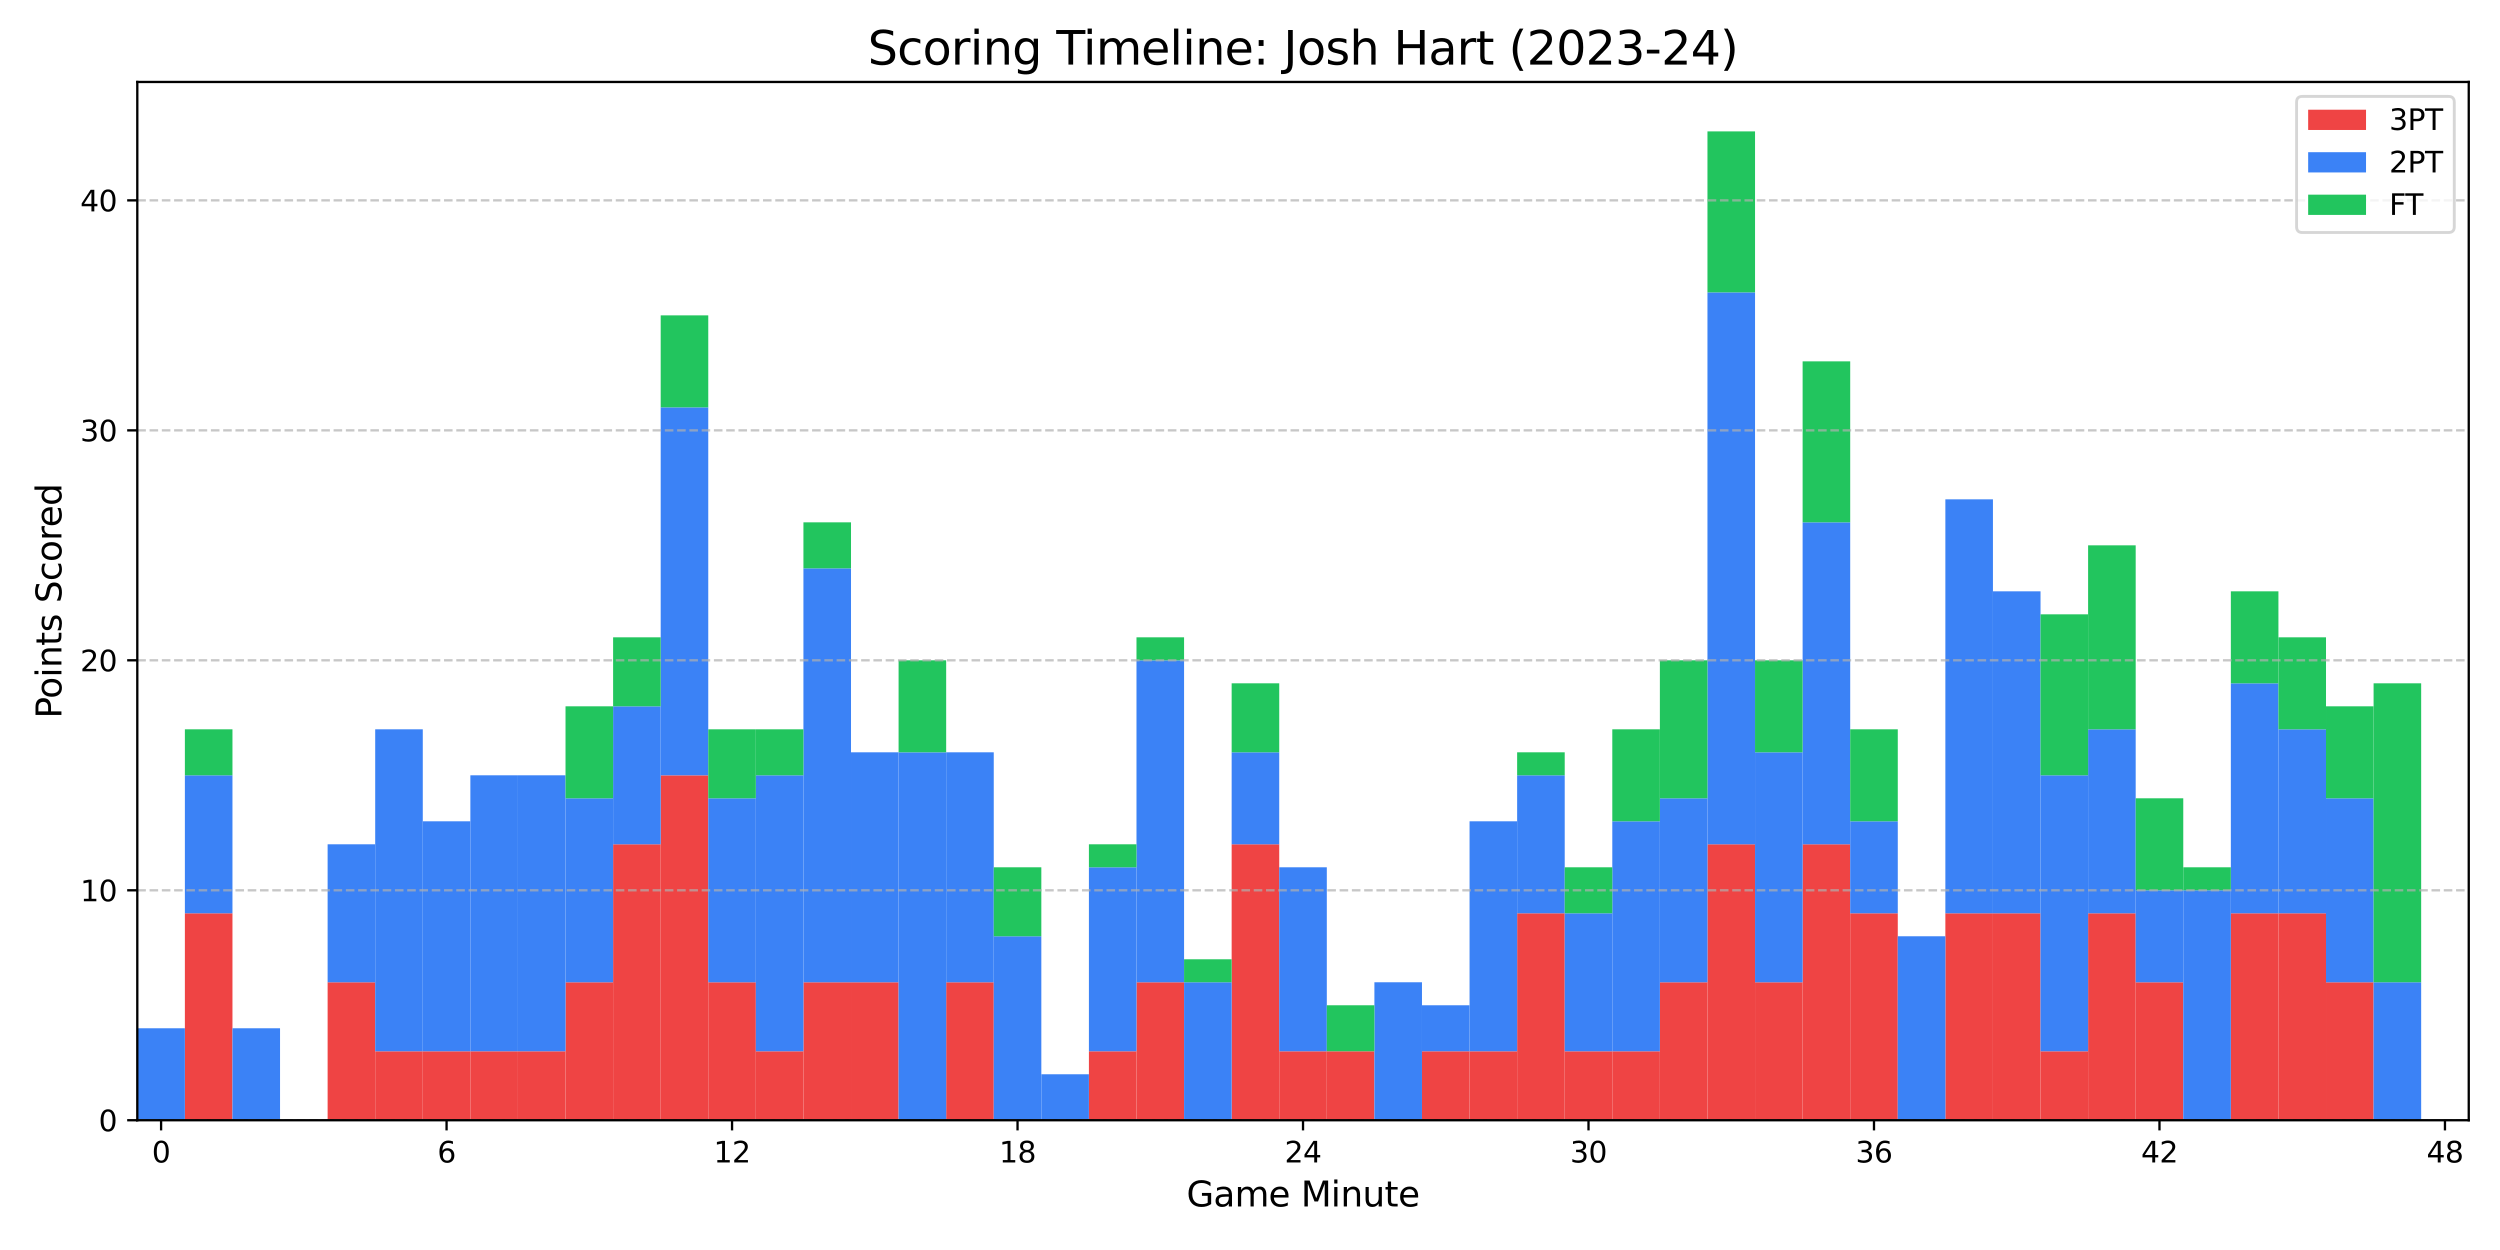 <?xml version="1.0" encoding="utf-8" standalone="no"?>
<!DOCTYPE svg PUBLIC "-//W3C//DTD SVG 1.1//EN"
  "http://www.w3.org/Graphics/SVG/1.1/DTD/svg11.dtd">
<svg xmlns:xlink="http://www.w3.org/1999/xlink" width="864pt" height="432pt" viewBox="0 0 864 432" xmlns="http://www.w3.org/2000/svg" version="1.1">
 <defs>
  <style type="text/css">*{stroke-linejoin: round; stroke-linecap: butt}</style>
 </defs>
 <g id="figure_1">
  <g id="patch_1">
   <path d="M 0 432 
L 864 432 
L 864 0 
L 0 0 
z
" style="fill: #ffffff"/>
  </g>
  <g id="axes_1">
   <g id="patch_2">
    <path d="M 47.45 387.16 
L 853.2 387.16 
L 853.2 28.32 
L 47.45 28.32 
z
" style="fill: #ffffff"/>
   </g>
   <g id="patch_3">
    <path d="M 47.45 387.16 
L 63.894 387.16 
L 63.894 387.16 
L 47.45 387.16 
z
" clip-path="url(#pe6f3d6562c)" style="fill: #ef4444"/>
   </g>
   <g id="patch_4">
    <path d="M 63.894 387.16 
L 80.338 387.16 
L 80.338 315.63 
L 63.894 315.63 
z
" clip-path="url(#pe6f3d6562c)" style="fill: #ef4444"/>
   </g>
   <g id="patch_5">
    <path d="M 80.338 387.16 
L 96.782 387.16 
L 96.782 387.16 
L 80.338 387.16 
z
" clip-path="url(#pe6f3d6562c)" style="fill: #ef4444"/>
   </g>
   <g id="patch_6">
    <path d="M 96.782 387.16 
L 113.226 387.16 
L 113.226 387.16 
L 96.782 387.16 
z
" clip-path="url(#pe6f3d6562c)" style="fill: #ef4444"/>
   </g>
   <g id="patch_7">
    <path d="M 113.226 387.16 
L 129.669 387.16 
L 129.669 339.474 
L 113.226 339.474 
z
" clip-path="url(#pe6f3d6562c)" style="fill: #ef4444"/>
   </g>
   <g id="patch_8">
    <path d="M 129.669 387.16 
L 146.113 387.16 
L 146.113 363.317 
L 129.669 363.317 
z
" clip-path="url(#pe6f3d6562c)" style="fill: #ef4444"/>
   </g>
   <g id="patch_9">
    <path d="M 146.113 387.16 
L 162.557 387.16 
L 162.557 363.317 
L 146.113 363.317 
z
" clip-path="url(#pe6f3d6562c)" style="fill: #ef4444"/>
   </g>
   <g id="patch_10">
    <path d="M 162.557 387.16 
L 179.001 387.16 
L 179.001 363.317 
L 162.557 363.317 
z
" clip-path="url(#pe6f3d6562c)" style="fill: #ef4444"/>
   </g>
   <g id="patch_11">
    <path d="M 179.001 387.16 
L 195.445 387.16 
L 195.445 363.317 
L 179.001 363.317 
z
" clip-path="url(#pe6f3d6562c)" style="fill: #ef4444"/>
   </g>
   <g id="patch_12">
    <path d="M 195.445 387.16 
L 211.889 387.16 
L 211.889 339.474 
L 195.445 339.474 
z
" clip-path="url(#pe6f3d6562c)" style="fill: #ef4444"/>
   </g>
   <g id="patch_13">
    <path d="M 211.889 387.16 
L 228.333 387.16 
L 228.333 291.787 
L 211.889 291.787 
z
" clip-path="url(#pe6f3d6562c)" style="fill: #ef4444"/>
   </g>
   <g id="patch_14">
    <path d="M 228.333 387.16 
L 244.777 387.16 
L 244.777 267.944 
L 228.333 267.944 
z
" clip-path="url(#pe6f3d6562c)" style="fill: #ef4444"/>
   </g>
   <g id="patch_15">
    <path d="M 244.777 387.16 
L 261.22 387.16 
L 261.22 339.474 
L 244.777 339.474 
z
" clip-path="url(#pe6f3d6562c)" style="fill: #ef4444"/>
   </g>
   <g id="patch_16">
    <path d="M 261.22 387.16 
L 277.664 387.16 
L 277.664 363.317 
L 261.22 363.317 
z
" clip-path="url(#pe6f3d6562c)" style="fill: #ef4444"/>
   </g>
   <g id="patch_17">
    <path d="M 277.664 387.16 
L 294.108 387.16 
L 294.108 339.474 
L 277.664 339.474 
z
" clip-path="url(#pe6f3d6562c)" style="fill: #ef4444"/>
   </g>
   <g id="patch_18">
    <path d="M 294.108 387.16 
L 310.552 387.16 
L 310.552 339.474 
L 294.108 339.474 
z
" clip-path="url(#pe6f3d6562c)" style="fill: #ef4444"/>
   </g>
   <g id="patch_19">
    <path d="M 310.552 387.16 
L 326.996 387.16 
L 326.996 387.16 
L 310.552 387.16 
z
" clip-path="url(#pe6f3d6562c)" style="fill: #ef4444"/>
   </g>
   <g id="patch_20">
    <path d="M 326.996 387.16 
L 343.44 387.16 
L 343.44 339.474 
L 326.996 339.474 
z
" clip-path="url(#pe6f3d6562c)" style="fill: #ef4444"/>
   </g>
   <g id="patch_21">
    <path d="M 343.44 387.16 
L 359.884 387.16 
L 359.884 387.16 
L 343.44 387.16 
z
" clip-path="url(#pe6f3d6562c)" style="fill: #ef4444"/>
   </g>
   <g id="patch_22">
    <path d="M 359.884 387.16 
L 376.328 387.16 
L 376.328 387.16 
L 359.884 387.16 
z
" clip-path="url(#pe6f3d6562c)" style="fill: #ef4444"/>
   </g>
   <g id="patch_23">
    <path d="M 376.328 387.16 
L 392.771 387.16 
L 392.771 363.317 
L 376.328 363.317 
z
" clip-path="url(#pe6f3d6562c)" style="fill: #ef4444"/>
   </g>
   <g id="patch_24">
    <path d="M 392.771 387.16 
L 409.215 387.16 
L 409.215 339.474 
L 392.771 339.474 
z
" clip-path="url(#pe6f3d6562c)" style="fill: #ef4444"/>
   </g>
   <g id="patch_25">
    <path d="M 409.215 387.16 
L 425.659 387.16 
L 425.659 387.16 
L 409.215 387.16 
z
" clip-path="url(#pe6f3d6562c)" style="fill: #ef4444"/>
   </g>
   <g id="patch_26">
    <path d="M 425.659 387.16 
L 442.103 387.16 
L 442.103 291.787 
L 425.659 291.787 
z
" clip-path="url(#pe6f3d6562c)" style="fill: #ef4444"/>
   </g>
   <g id="patch_27">
    <path d="M 442.103 387.16 
L 458.547 387.16 
L 458.547 363.317 
L 442.103 363.317 
z
" clip-path="url(#pe6f3d6562c)" style="fill: #ef4444"/>
   </g>
   <g id="patch_28">
    <path d="M 458.547 387.16 
L 474.991 387.16 
L 474.991 363.317 
L 458.547 363.317 
z
" clip-path="url(#pe6f3d6562c)" style="fill: #ef4444"/>
   </g>
   <g id="patch_29">
    <path d="M 474.991 387.16 
L 491.435 387.16 
L 491.435 387.16 
L 474.991 387.16 
z
" clip-path="url(#pe6f3d6562c)" style="fill: #ef4444"/>
   </g>
   <g id="patch_30">
    <path d="M 491.435 387.16 
L 507.879 387.16 
L 507.879 363.317 
L 491.435 363.317 
z
" clip-path="url(#pe6f3d6562c)" style="fill: #ef4444"/>
   </g>
   <g id="patch_31">
    <path d="M 507.879 387.16 
L 524.322 387.16 
L 524.322 363.317 
L 507.879 363.317 
z
" clip-path="url(#pe6f3d6562c)" style="fill: #ef4444"/>
   </g>
   <g id="patch_32">
    <path d="M 524.322 387.16 
L 540.766 387.16 
L 540.766 315.63 
L 524.322 315.63 
z
" clip-path="url(#pe6f3d6562c)" style="fill: #ef4444"/>
   </g>
   <g id="patch_33">
    <path d="M 540.766 387.16 
L 557.21 387.16 
L 557.21 363.317 
L 540.766 363.317 
z
" clip-path="url(#pe6f3d6562c)" style="fill: #ef4444"/>
   </g>
   <g id="patch_34">
    <path d="M 557.21 387.16 
L 573.654 387.16 
L 573.654 363.317 
L 557.21 363.317 
z
" clip-path="url(#pe6f3d6562c)" style="fill: #ef4444"/>
   </g>
   <g id="patch_35">
    <path d="M 573.654 387.16 
L 590.098 387.16 
L 590.098 339.474 
L 573.654 339.474 
z
" clip-path="url(#pe6f3d6562c)" style="fill: #ef4444"/>
   </g>
   <g id="patch_36">
    <path d="M 590.098 387.16 
L 606.542 387.16 
L 606.542 291.787 
L 590.098 291.787 
z
" clip-path="url(#pe6f3d6562c)" style="fill: #ef4444"/>
   </g>
   <g id="patch_37">
    <path d="M 606.542 387.16 
L 622.986 387.16 
L 622.986 339.474 
L 606.542 339.474 
z
" clip-path="url(#pe6f3d6562c)" style="fill: #ef4444"/>
   </g>
   <g id="patch_38">
    <path d="M 622.986 387.16 
L 639.43 387.16 
L 639.43 291.787 
L 622.986 291.787 
z
" clip-path="url(#pe6f3d6562c)" style="fill: #ef4444"/>
   </g>
   <g id="patch_39">
    <path d="M 639.43 387.16 
L 655.873 387.16 
L 655.873 315.63 
L 639.43 315.63 
z
" clip-path="url(#pe6f3d6562c)" style="fill: #ef4444"/>
   </g>
   <g id="patch_40">
    <path d="M 655.873 387.16 
L 672.317 387.16 
L 672.317 387.16 
L 655.873 387.16 
z
" clip-path="url(#pe6f3d6562c)" style="fill: #ef4444"/>
   </g>
   <g id="patch_41">
    <path d="M 672.317 387.16 
L 688.761 387.16 
L 688.761 315.63 
L 672.317 315.63 
z
" clip-path="url(#pe6f3d6562c)" style="fill: #ef4444"/>
   </g>
   <g id="patch_42">
    <path d="M 688.761 387.16 
L 705.205 387.16 
L 705.205 315.63 
L 688.761 315.63 
z
" clip-path="url(#pe6f3d6562c)" style="fill: #ef4444"/>
   </g>
   <g id="patch_43">
    <path d="M 705.205 387.16 
L 721.649 387.16 
L 721.649 363.317 
L 705.205 363.317 
z
" clip-path="url(#pe6f3d6562c)" style="fill: #ef4444"/>
   </g>
   <g id="patch_44">
    <path d="M 721.649 387.16 
L 738.093 387.16 
L 738.093 315.63 
L 721.649 315.63 
z
" clip-path="url(#pe6f3d6562c)" style="fill: #ef4444"/>
   </g>
   <g id="patch_45">
    <path d="M 738.093 387.16 
L 754.537 387.16 
L 754.537 339.474 
L 738.093 339.474 
z
" clip-path="url(#pe6f3d6562c)" style="fill: #ef4444"/>
   </g>
   <g id="patch_46">
    <path d="M 754.537 387.16 
L 770.981 387.16 
L 770.981 387.16 
L 754.537 387.16 
z
" clip-path="url(#pe6f3d6562c)" style="fill: #ef4444"/>
   </g>
   <g id="patch_47">
    <path d="M 770.981 387.16 
L 787.424 387.16 
L 787.424 315.63 
L 770.981 315.63 
z
" clip-path="url(#pe6f3d6562c)" style="fill: #ef4444"/>
   </g>
   <g id="patch_48">
    <path d="M 787.424 387.16 
L 803.868 387.16 
L 803.868 315.63 
L 787.424 315.63 
z
" clip-path="url(#pe6f3d6562c)" style="fill: #ef4444"/>
   </g>
   <g id="patch_49">
    <path d="M 803.868 387.16 
L 820.312 387.16 
L 820.312 339.474 
L 803.868 339.474 
z
" clip-path="url(#pe6f3d6562c)" style="fill: #ef4444"/>
   </g>
   <g id="patch_50">
    <path d="M 820.312 387.16 
L 836.756 387.16 
L 836.756 387.16 
L 820.312 387.16 
z
" clip-path="url(#pe6f3d6562c)" style="fill: #ef4444"/>
   </g>
   <g id="patch_51">
    <path d="M 47.45 387.16 
L 63.894 387.16 
L 63.894 355.369 
L 47.45 355.369 
z
" clip-path="url(#pe6f3d6562c)" style="fill: #3b82f6"/>
   </g>
   <g id="patch_52">
    <path d="M 63.894 315.63 
L 80.338 315.63 
L 80.338 267.944 
L 63.894 267.944 
z
" clip-path="url(#pe6f3d6562c)" style="fill: #3b82f6"/>
   </g>
   <g id="patch_53">
    <path d="M 80.338 387.16 
L 96.782 387.16 
L 96.782 355.369 
L 80.338 355.369 
z
" clip-path="url(#pe6f3d6562c)" style="fill: #3b82f6"/>
   </g>
   <g id="patch_54">
    <path d="M 96.782 387.16 
L 113.226 387.16 
L 113.226 387.16 
L 96.782 387.16 
z
" clip-path="url(#pe6f3d6562c)" style="fill: #3b82f6"/>
   </g>
   <g id="patch_55">
    <path d="M 113.226 339.474 
L 129.669 339.474 
L 129.669 291.787 
L 113.226 291.787 
z
" clip-path="url(#pe6f3d6562c)" style="fill: #3b82f6"/>
   </g>
   <g id="patch_56">
    <path d="M 129.669 363.317 
L 146.113 363.317 
L 146.113 252.049 
L 129.669 252.049 
z
" clip-path="url(#pe6f3d6562c)" style="fill: #3b82f6"/>
   </g>
   <g id="patch_57">
    <path d="M 146.113 363.317 
L 162.557 363.317 
L 162.557 283.84 
L 146.113 283.84 
z
" clip-path="url(#pe6f3d6562c)" style="fill: #3b82f6"/>
   </g>
   <g id="patch_58">
    <path d="M 162.557 363.317 
L 179.001 363.317 
L 179.001 267.944 
L 162.557 267.944 
z
" clip-path="url(#pe6f3d6562c)" style="fill: #3b82f6"/>
   </g>
   <g id="patch_59">
    <path d="M 179.001 363.317 
L 195.445 363.317 
L 195.445 267.944 
L 179.001 267.944 
z
" clip-path="url(#pe6f3d6562c)" style="fill: #3b82f6"/>
   </g>
   <g id="patch_60">
    <path d="M 195.445 339.474 
L 211.889 339.474 
L 211.889 275.892 
L 195.445 275.892 
z
" clip-path="url(#pe6f3d6562c)" style="fill: #3b82f6"/>
   </g>
   <g id="patch_61">
    <path d="M 211.889 291.787 
L 228.333 291.787 
L 228.333 244.101 
L 211.889 244.101 
z
" clip-path="url(#pe6f3d6562c)" style="fill: #3b82f6"/>
   </g>
   <g id="patch_62">
    <path d="M 228.333 267.944 
L 244.777 267.944 
L 244.777 140.78 
L 228.333 140.78 
z
" clip-path="url(#pe6f3d6562c)" style="fill: #3b82f6"/>
   </g>
   <g id="patch_63">
    <path d="M 244.777 339.474 
L 261.22 339.474 
L 261.22 275.892 
L 244.777 275.892 
z
" clip-path="url(#pe6f3d6562c)" style="fill: #3b82f6"/>
   </g>
   <g id="patch_64">
    <path d="M 261.22 363.317 
L 277.664 363.317 
L 277.664 267.944 
L 261.22 267.944 
z
" clip-path="url(#pe6f3d6562c)" style="fill: #3b82f6"/>
   </g>
   <g id="patch_65">
    <path d="M 277.664 339.474 
L 294.108 339.474 
L 294.108 196.414 
L 277.664 196.414 
z
" clip-path="url(#pe6f3d6562c)" style="fill: #3b82f6"/>
   </g>
   <g id="patch_66">
    <path d="M 294.108 339.474 
L 310.552 339.474 
L 310.552 259.996 
L 294.108 259.996 
z
" clip-path="url(#pe6f3d6562c)" style="fill: #3b82f6"/>
   </g>
   <g id="patch_67">
    <path d="M 310.552 387.16 
L 326.996 387.16 
L 326.996 259.996 
L 310.552 259.996 
z
" clip-path="url(#pe6f3d6562c)" style="fill: #3b82f6"/>
   </g>
   <g id="patch_68">
    <path d="M 326.996 339.474 
L 343.44 339.474 
L 343.44 259.996 
L 326.996 259.996 
z
" clip-path="url(#pe6f3d6562c)" style="fill: #3b82f6"/>
   </g>
   <g id="patch_69">
    <path d="M 343.44 387.16 
L 359.884 387.16 
L 359.884 323.578 
L 343.44 323.578 
z
" clip-path="url(#pe6f3d6562c)" style="fill: #3b82f6"/>
   </g>
   <g id="patch_70">
    <path d="M 359.884 387.16 
L 376.328 387.16 
L 376.328 371.265 
L 359.884 371.265 
z
" clip-path="url(#pe6f3d6562c)" style="fill: #3b82f6"/>
   </g>
   <g id="patch_71">
    <path d="M 376.328 363.317 
L 392.771 363.317 
L 392.771 299.735 
L 376.328 299.735 
z
" clip-path="url(#pe6f3d6562c)" style="fill: #3b82f6"/>
   </g>
   <g id="patch_72">
    <path d="M 392.771 339.474 
L 409.215 339.474 
L 409.215 228.205 
L 392.771 228.205 
z
" clip-path="url(#pe6f3d6562c)" style="fill: #3b82f6"/>
   </g>
   <g id="patch_73">
    <path d="M 409.215 387.16 
L 425.659 387.16 
L 425.659 339.474 
L 409.215 339.474 
z
" clip-path="url(#pe6f3d6562c)" style="fill: #3b82f6"/>
   </g>
   <g id="patch_74">
    <path d="M 425.659 291.787 
L 442.103 291.787 
L 442.103 259.996 
L 425.659 259.996 
z
" clip-path="url(#pe6f3d6562c)" style="fill: #3b82f6"/>
   </g>
   <g id="patch_75">
    <path d="M 442.103 363.317 
L 458.547 363.317 
L 458.547 299.735 
L 442.103 299.735 
z
" clip-path="url(#pe6f3d6562c)" style="fill: #3b82f6"/>
   </g>
   <g id="patch_76">
    <path d="M 458.547 363.317 
L 474.991 363.317 
L 474.991 363.317 
L 458.547 363.317 
z
" clip-path="url(#pe6f3d6562c)" style="fill: #3b82f6"/>
   </g>
   <g id="patch_77">
    <path d="M 474.991 387.16 
L 491.435 387.16 
L 491.435 339.474 
L 474.991 339.474 
z
" clip-path="url(#pe6f3d6562c)" style="fill: #3b82f6"/>
   </g>
   <g id="patch_78">
    <path d="M 491.435 363.317 
L 507.879 363.317 
L 507.879 347.421 
L 491.435 347.421 
z
" clip-path="url(#pe6f3d6562c)" style="fill: #3b82f6"/>
   </g>
   <g id="patch_79">
    <path d="M 507.879 363.317 
L 524.322 363.317 
L 524.322 283.84 
L 507.879 283.84 
z
" clip-path="url(#pe6f3d6562c)" style="fill: #3b82f6"/>
   </g>
   <g id="patch_80">
    <path d="M 524.322 315.63 
L 540.766 315.63 
L 540.766 267.944 
L 524.322 267.944 
z
" clip-path="url(#pe6f3d6562c)" style="fill: #3b82f6"/>
   </g>
   <g id="patch_81">
    <path d="M 540.766 363.317 
L 557.21 363.317 
L 557.21 315.63 
L 540.766 315.63 
z
" clip-path="url(#pe6f3d6562c)" style="fill: #3b82f6"/>
   </g>
   <g id="patch_82">
    <path d="M 557.21 363.317 
L 573.654 363.317 
L 573.654 283.84 
L 557.21 283.84 
z
" clip-path="url(#pe6f3d6562c)" style="fill: #3b82f6"/>
   </g>
   <g id="patch_83">
    <path d="M 573.654 339.474 
L 590.098 339.474 
L 590.098 275.892 
L 573.654 275.892 
z
" clip-path="url(#pe6f3d6562c)" style="fill: #3b82f6"/>
   </g>
   <g id="patch_84">
    <path d="M 590.098 291.787 
L 606.542 291.787 
L 606.542 101.042 
L 590.098 101.042 
z
" clip-path="url(#pe6f3d6562c)" style="fill: #3b82f6"/>
   </g>
   <g id="patch_85">
    <path d="M 606.542 339.474 
L 622.986 339.474 
L 622.986 259.996 
L 606.542 259.996 
z
" clip-path="url(#pe6f3d6562c)" style="fill: #3b82f6"/>
   </g>
   <g id="patch_86">
    <path d="M 622.986 291.787 
L 639.43 291.787 
L 639.43 180.519 
L 622.986 180.519 
z
" clip-path="url(#pe6f3d6562c)" style="fill: #3b82f6"/>
   </g>
   <g id="patch_87">
    <path d="M 639.43 315.63 
L 655.873 315.63 
L 655.873 283.84 
L 639.43 283.84 
z
" clip-path="url(#pe6f3d6562c)" style="fill: #3b82f6"/>
   </g>
   <g id="patch_88">
    <path d="M 655.873 387.16 
L 672.317 387.16 
L 672.317 323.578 
L 655.873 323.578 
z
" clip-path="url(#pe6f3d6562c)" style="fill: #3b82f6"/>
   </g>
   <g id="patch_89">
    <path d="M 672.317 315.63 
L 688.761 315.63 
L 688.761 172.571 
L 672.317 172.571 
z
" clip-path="url(#pe6f3d6562c)" style="fill: #3b82f6"/>
   </g>
   <g id="patch_90">
    <path d="M 688.761 315.63 
L 705.205 315.63 
L 705.205 204.362 
L 688.761 204.362 
z
" clip-path="url(#pe6f3d6562c)" style="fill: #3b82f6"/>
   </g>
   <g id="patch_91">
    <path d="M 705.205 363.317 
L 721.649 363.317 
L 721.649 267.944 
L 705.205 267.944 
z
" clip-path="url(#pe6f3d6562c)" style="fill: #3b82f6"/>
   </g>
   <g id="patch_92">
    <path d="M 721.649 315.63 
L 738.093 315.63 
L 738.093 252.049 
L 721.649 252.049 
z
" clip-path="url(#pe6f3d6562c)" style="fill: #3b82f6"/>
   </g>
   <g id="patch_93">
    <path d="M 738.093 339.474 
L 754.537 339.474 
L 754.537 307.683 
L 738.093 307.683 
z
" clip-path="url(#pe6f3d6562c)" style="fill: #3b82f6"/>
   </g>
   <g id="patch_94">
    <path d="M 754.537 387.16 
L 770.981 387.16 
L 770.981 307.683 
L 754.537 307.683 
z
" clip-path="url(#pe6f3d6562c)" style="fill: #3b82f6"/>
   </g>
   <g id="patch_95">
    <path d="M 770.981 315.63 
L 787.424 315.63 
L 787.424 236.153 
L 770.981 236.153 
z
" clip-path="url(#pe6f3d6562c)" style="fill: #3b82f6"/>
   </g>
   <g id="patch_96">
    <path d="M 787.424 315.63 
L 803.868 315.63 
L 803.868 252.049 
L 787.424 252.049 
z
" clip-path="url(#pe6f3d6562c)" style="fill: #3b82f6"/>
   </g>
   <g id="patch_97">
    <path d="M 803.868 339.474 
L 820.312 339.474 
L 820.312 275.892 
L 803.868 275.892 
z
" clip-path="url(#pe6f3d6562c)" style="fill: #3b82f6"/>
   </g>
   <g id="patch_98">
    <path d="M 820.312 387.16 
L 836.756 387.16 
L 836.756 339.474 
L 820.312 339.474 
z
" clip-path="url(#pe6f3d6562c)" style="fill: #3b82f6"/>
   </g>
   <g id="patch_99">
    <path d="M 47.45 355.369 
L 63.894 355.369 
L 63.894 355.369 
L 47.45 355.369 
z
" clip-path="url(#pe6f3d6562c)" style="fill: #22c55e"/>
   </g>
   <g id="patch_100">
    <path d="M 63.894 267.944 
L 80.338 267.944 
L 80.338 252.049 
L 63.894 252.049 
z
" clip-path="url(#pe6f3d6562c)" style="fill: #22c55e"/>
   </g>
   <g id="patch_101">
    <path d="M 80.338 355.369 
L 96.782 355.369 
L 96.782 355.369 
L 80.338 355.369 
z
" clip-path="url(#pe6f3d6562c)" style="fill: #22c55e"/>
   </g>
   <g id="patch_102">
    <path d="M 96.782 387.16 
L 113.226 387.16 
L 113.226 387.16 
L 96.782 387.16 
z
" clip-path="url(#pe6f3d6562c)" style="fill: #22c55e"/>
   </g>
   <g id="patch_103">
    <path d="M 113.226 291.787 
L 129.669 291.787 
L 129.669 291.787 
L 113.226 291.787 
z
" clip-path="url(#pe6f3d6562c)" style="fill: #22c55e"/>
   </g>
   <g id="patch_104">
    <path d="M 129.669 252.049 
L 146.113 252.049 
L 146.113 252.049 
L 129.669 252.049 
z
" clip-path="url(#pe6f3d6562c)" style="fill: #22c55e"/>
   </g>
   <g id="patch_105">
    <path d="M 146.113 283.84 
L 162.557 283.84 
L 162.557 283.84 
L 146.113 283.84 
z
" clip-path="url(#pe6f3d6562c)" style="fill: #22c55e"/>
   </g>
   <g id="patch_106">
    <path d="M 162.557 267.944 
L 179.001 267.944 
L 179.001 267.944 
L 162.557 267.944 
z
" clip-path="url(#pe6f3d6562c)" style="fill: #22c55e"/>
   </g>
   <g id="patch_107">
    <path d="M 179.001 267.944 
L 195.445 267.944 
L 195.445 267.944 
L 179.001 267.944 
z
" clip-path="url(#pe6f3d6562c)" style="fill: #22c55e"/>
   </g>
   <g id="patch_108">
    <path d="M 195.445 275.892 
L 211.889 275.892 
L 211.889 244.101 
L 195.445 244.101 
z
" clip-path="url(#pe6f3d6562c)" style="fill: #22c55e"/>
   </g>
   <g id="patch_109">
    <path d="M 211.889 244.101 
L 228.333 244.101 
L 228.333 220.258 
L 211.889 220.258 
z
" clip-path="url(#pe6f3d6562c)" style="fill: #22c55e"/>
   </g>
   <g id="patch_110">
    <path d="M 228.333 140.78 
L 244.777 140.78 
L 244.777 108.989 
L 228.333 108.989 
z
" clip-path="url(#pe6f3d6562c)" style="fill: #22c55e"/>
   </g>
   <g id="patch_111">
    <path d="M 244.777 275.892 
L 261.22 275.892 
L 261.22 252.049 
L 244.777 252.049 
z
" clip-path="url(#pe6f3d6562c)" style="fill: #22c55e"/>
   </g>
   <g id="patch_112">
    <path d="M 261.22 267.944 
L 277.664 267.944 
L 277.664 252.049 
L 261.22 252.049 
z
" clip-path="url(#pe6f3d6562c)" style="fill: #22c55e"/>
   </g>
   <g id="patch_113">
    <path d="M 277.664 196.414 
L 294.108 196.414 
L 294.108 180.519 
L 277.664 180.519 
z
" clip-path="url(#pe6f3d6562c)" style="fill: #22c55e"/>
   </g>
   <g id="patch_114">
    <path d="M 294.108 259.996 
L 310.552 259.996 
L 310.552 259.996 
L 294.108 259.996 
z
" clip-path="url(#pe6f3d6562c)" style="fill: #22c55e"/>
   </g>
   <g id="patch_115">
    <path d="M 310.552 259.996 
L 326.996 259.996 
L 326.996 228.205 
L 310.552 228.205 
z
" clip-path="url(#pe6f3d6562c)" style="fill: #22c55e"/>
   </g>
   <g id="patch_116">
    <path d="M 326.996 259.996 
L 343.44 259.996 
L 343.44 259.996 
L 326.996 259.996 
z
" clip-path="url(#pe6f3d6562c)" style="fill: #22c55e"/>
   </g>
   <g id="patch_117">
    <path d="M 343.44 323.578 
L 359.884 323.578 
L 359.884 299.735 
L 343.44 299.735 
z
" clip-path="url(#pe6f3d6562c)" style="fill: #22c55e"/>
   </g>
   <g id="patch_118">
    <path d="M 359.884 371.265 
L 376.328 371.265 
L 376.328 371.265 
L 359.884 371.265 
z
" clip-path="url(#pe6f3d6562c)" style="fill: #22c55e"/>
   </g>
   <g id="patch_119">
    <path d="M 376.328 299.735 
L 392.771 299.735 
L 392.771 291.787 
L 376.328 291.787 
z
" clip-path="url(#pe6f3d6562c)" style="fill: #22c55e"/>
   </g>
   <g id="patch_120">
    <path d="M 392.771 228.205 
L 409.215 228.205 
L 409.215 220.258 
L 392.771 220.258 
z
" clip-path="url(#pe6f3d6562c)" style="fill: #22c55e"/>
   </g>
   <g id="patch_121">
    <path d="M 409.215 339.474 
L 425.659 339.474 
L 425.659 331.526 
L 409.215 331.526 
z
" clip-path="url(#pe6f3d6562c)" style="fill: #22c55e"/>
   </g>
   <g id="patch_122">
    <path d="M 425.659 259.996 
L 442.103 259.996 
L 442.103 236.153 
L 425.659 236.153 
z
" clip-path="url(#pe6f3d6562c)" style="fill: #22c55e"/>
   </g>
   <g id="patch_123">
    <path d="M 442.103 299.735 
L 458.547 299.735 
L 458.547 299.735 
L 442.103 299.735 
z
" clip-path="url(#pe6f3d6562c)" style="fill: #22c55e"/>
   </g>
   <g id="patch_124">
    <path d="M 458.547 363.317 
L 474.991 363.317 
L 474.991 347.421 
L 458.547 347.421 
z
" clip-path="url(#pe6f3d6562c)" style="fill: #22c55e"/>
   </g>
   <g id="patch_125">
    <path d="M 474.991 339.474 
L 491.435 339.474 
L 491.435 339.474 
L 474.991 339.474 
z
" clip-path="url(#pe6f3d6562c)" style="fill: #22c55e"/>
   </g>
   <g id="patch_126">
    <path d="M 491.435 347.421 
L 507.879 347.421 
L 507.879 347.421 
L 491.435 347.421 
z
" clip-path="url(#pe6f3d6562c)" style="fill: #22c55e"/>
   </g>
   <g id="patch_127">
    <path d="M 507.879 283.84 
L 524.322 283.84 
L 524.322 283.84 
L 507.879 283.84 
z
" clip-path="url(#pe6f3d6562c)" style="fill: #22c55e"/>
   </g>
   <g id="patch_128">
    <path d="M 524.322 267.944 
L 540.766 267.944 
L 540.766 259.996 
L 524.322 259.996 
z
" clip-path="url(#pe6f3d6562c)" style="fill: #22c55e"/>
   </g>
   <g id="patch_129">
    <path d="M 540.766 315.63 
L 557.21 315.63 
L 557.21 299.735 
L 540.766 299.735 
z
" clip-path="url(#pe6f3d6562c)" style="fill: #22c55e"/>
   </g>
   <g id="patch_130">
    <path d="M 557.21 283.84 
L 573.654 283.84 
L 573.654 252.049 
L 557.21 252.049 
z
" clip-path="url(#pe6f3d6562c)" style="fill: #22c55e"/>
   </g>
   <g id="patch_131">
    <path d="M 573.654 275.892 
L 590.098 275.892 
L 590.098 228.205 
L 573.654 228.205 
z
" clip-path="url(#pe6f3d6562c)" style="fill: #22c55e"/>
   </g>
   <g id="patch_132">
    <path d="M 590.098 101.042 
L 606.542 101.042 
L 606.542 45.408 
L 590.098 45.408 
z
" clip-path="url(#pe6f3d6562c)" style="fill: #22c55e"/>
   </g>
   <g id="patch_133">
    <path d="M 606.542 259.996 
L 622.986 259.996 
L 622.986 228.205 
L 606.542 228.205 
z
" clip-path="url(#pe6f3d6562c)" style="fill: #22c55e"/>
   </g>
   <g id="patch_134">
    <path d="M 622.986 180.519 
L 639.43 180.519 
L 639.43 124.885 
L 622.986 124.885 
z
" clip-path="url(#pe6f3d6562c)" style="fill: #22c55e"/>
   </g>
   <g id="patch_135">
    <path d="M 639.43 283.84 
L 655.873 283.84 
L 655.873 252.049 
L 639.43 252.049 
z
" clip-path="url(#pe6f3d6562c)" style="fill: #22c55e"/>
   </g>
   <g id="patch_136">
    <path d="M 655.873 323.578 
L 672.317 323.578 
L 672.317 323.578 
L 655.873 323.578 
z
" clip-path="url(#pe6f3d6562c)" style="fill: #22c55e"/>
   </g>
   <g id="patch_137">
    <path d="M 672.317 172.571 
L 688.761 172.571 
L 688.761 172.571 
L 672.317 172.571 
z
" clip-path="url(#pe6f3d6562c)" style="fill: #22c55e"/>
   </g>
   <g id="patch_138">
    <path d="M 688.761 204.362 
L 705.205 204.362 
L 705.205 204.362 
L 688.761 204.362 
z
" clip-path="url(#pe6f3d6562c)" style="fill: #22c55e"/>
   </g>
   <g id="patch_139">
    <path d="M 705.205 267.944 
L 721.649 267.944 
L 721.649 212.31 
L 705.205 212.31 
z
" clip-path="url(#pe6f3d6562c)" style="fill: #22c55e"/>
   </g>
   <g id="patch_140">
    <path d="M 721.649 252.049 
L 738.093 252.049 
L 738.093 188.467 
L 721.649 188.467 
z
" clip-path="url(#pe6f3d6562c)" style="fill: #22c55e"/>
   </g>
   <g id="patch_141">
    <path d="M 738.093 307.683 
L 754.537 307.683 
L 754.537 275.892 
L 738.093 275.892 
z
" clip-path="url(#pe6f3d6562c)" style="fill: #22c55e"/>
   </g>
   <g id="patch_142">
    <path d="M 754.537 307.683 
L 770.981 307.683 
L 770.981 299.735 
L 754.537 299.735 
z
" clip-path="url(#pe6f3d6562c)" style="fill: #22c55e"/>
   </g>
   <g id="patch_143">
    <path d="M 770.981 236.153 
L 787.424 236.153 
L 787.424 204.362 
L 770.981 204.362 
z
" clip-path="url(#pe6f3d6562c)" style="fill: #22c55e"/>
   </g>
   <g id="patch_144">
    <path d="M 787.424 252.049 
L 803.868 252.049 
L 803.868 220.258 
L 787.424 220.258 
z
" clip-path="url(#pe6f3d6562c)" style="fill: #22c55e"/>
   </g>
   <g id="patch_145">
    <path d="M 803.868 275.892 
L 820.312 275.892 
L 820.312 244.101 
L 803.868 244.101 
z
" clip-path="url(#pe6f3d6562c)" style="fill: #22c55e"/>
   </g>
   <g id="patch_146">
    <path d="M 820.312 339.474 
L 836.756 339.474 
L 836.756 236.153 
L 820.312 236.153 
z
" clip-path="url(#pe6f3d6562c)" style="fill: #22c55e"/>
   </g>
   <g id="matplotlib.axis_1">
    <g id="xtick_1">
     <g id="line2d_1">
      <defs>
       <path id="m9c9b22b3f3" d="M 0 0 
L 0 3.5 
" style="stroke: #000000; stroke-width: 0.8"/>
      </defs>
      <g>
       <use xlink:href="#m9c9b22b3f3" x="55.672" y="387.16" style="stroke: #000000; stroke-width: 0.8"/>
      </g>
     </g>
     <g id="text_1">
      <!-- 0 -->
      <g transform="translate(52.491 401.758) scale(0.1 -0.1)">
       <defs>
        <path id="DejaVuSans-30" d="M 2034 4250 
Q 1547 4250 1301 3770 
Q 1056 3291 1056 2328 
Q 1056 1369 1301 889 
Q 1547 409 2034 409 
Q 2525 409 2770 889 
Q 3016 1369 3016 2328 
Q 3016 3291 2770 3770 
Q 2525 4250 2034 4250 
z
M 2034 4750 
Q 2819 4750 3233 4129 
Q 3647 3509 3647 2328 
Q 3647 1150 3233 529 
Q 2819 -91 2034 -91 
Q 1250 -91 836 529 
Q 422 1150 422 2328 
Q 422 3509 836 4129 
Q 1250 4750 2034 4750 
z
" transform="scale(0.016)"/>
       </defs>
       <use xlink:href="#DejaVuSans-30"/>
      </g>
     </g>
    </g>
    <g id="xtick_2">
     <g id="line2d_2">
      <g>
       <use xlink:href="#m9c9b22b3f3" x="154.335" y="387.16" style="stroke: #000000; stroke-width: 0.8"/>
      </g>
     </g>
     <g id="text_2">
      <!-- 6 -->
      <g transform="translate(151.154 401.758) scale(0.1 -0.1)">
       <defs>
        <path id="DejaVuSans-36" d="M 2113 2584 
Q 1688 2584 1439 2293 
Q 1191 2003 1191 1497 
Q 1191 994 1439 701 
Q 1688 409 2113 409 
Q 2538 409 2786 701 
Q 3034 994 3034 1497 
Q 3034 2003 2786 2293 
Q 2538 2584 2113 2584 
z
M 3366 4563 
L 3366 3988 
Q 3128 4100 2886 4159 
Q 2644 4219 2406 4219 
Q 1781 4219 1451 3797 
Q 1122 3375 1075 2522 
Q 1259 2794 1537 2939 
Q 1816 3084 2150 3084 
Q 2853 3084 3261 2657 
Q 3669 2231 3669 1497 
Q 3669 778 3244 343 
Q 2819 -91 2113 -91 
Q 1303 -91 875 529 
Q 447 1150 447 2328 
Q 447 3434 972 4092 
Q 1497 4750 2381 4750 
Q 2619 4750 2861 4703 
Q 3103 4656 3366 4563 
z
" transform="scale(0.016)"/>
       </defs>
       <use xlink:href="#DejaVuSans-36"/>
      </g>
     </g>
    </g>
    <g id="xtick_3">
     <g id="line2d_3">
      <g>
       <use xlink:href="#m9c9b22b3f3" x="252.998" y="387.16" style="stroke: #000000; stroke-width: 0.8"/>
      </g>
     </g>
     <g id="text_3">
      <!-- 12 -->
      <g transform="translate(246.636 401.758) scale(0.1 -0.1)">
       <defs>
        <path id="DejaVuSans-31" d="M 794 531 
L 1825 531 
L 1825 4091 
L 703 3866 
L 703 4441 
L 1819 4666 
L 2450 4666 
L 2450 531 
L 3481 531 
L 3481 0 
L 794 0 
L 794 531 
z
" transform="scale(0.016)"/>
        <path id="DejaVuSans-32" d="M 1228 531 
L 3431 531 
L 3431 0 
L 469 0 
L 469 531 
Q 828 903 1448 1529 
Q 2069 2156 2228 2338 
Q 2531 2678 2651 2914 
Q 2772 3150 2772 3378 
Q 2772 3750 2511 3984 
Q 2250 4219 1831 4219 
Q 1534 4219 1204 4116 
Q 875 4013 500 3803 
L 500 4441 
Q 881 4594 1212 4672 
Q 1544 4750 1819 4750 
Q 2544 4750 2975 4387 
Q 3406 4025 3406 3419 
Q 3406 3131 3298 2873 
Q 3191 2616 2906 2266 
Q 2828 2175 2409 1742 
Q 1991 1309 1228 531 
z
" transform="scale(0.016)"/>
       </defs>
       <use xlink:href="#DejaVuSans-31"/>
       <use xlink:href="#DejaVuSans-32" transform="translate(63.623 0)"/>
      </g>
     </g>
    </g>
    <g id="xtick_4">
     <g id="line2d_4">
      <g>
       <use xlink:href="#m9c9b22b3f3" x="351.662" y="387.16" style="stroke: #000000; stroke-width: 0.8"/>
      </g>
     </g>
     <g id="text_4">
      <!-- 18 -->
      <g transform="translate(345.299 401.758) scale(0.1 -0.1)">
       <defs>
        <path id="DejaVuSans-38" d="M 2034 2216 
Q 1584 2216 1326 1975 
Q 1069 1734 1069 1313 
Q 1069 891 1326 650 
Q 1584 409 2034 409 
Q 2484 409 2743 651 
Q 3003 894 3003 1313 
Q 3003 1734 2745 1975 
Q 2488 2216 2034 2216 
z
M 1403 2484 
Q 997 2584 770 2862 
Q 544 3141 544 3541 
Q 544 4100 942 4425 
Q 1341 4750 2034 4750 
Q 2731 4750 3128 4425 
Q 3525 4100 3525 3541 
Q 3525 3141 3298 2862 
Q 3072 2584 2669 2484 
Q 3125 2378 3379 2068 
Q 3634 1759 3634 1313 
Q 3634 634 3220 271 
Q 2806 -91 2034 -91 
Q 1263 -91 848 271 
Q 434 634 434 1313 
Q 434 1759 690 2068 
Q 947 2378 1403 2484 
z
M 1172 3481 
Q 1172 3119 1398 2916 
Q 1625 2713 2034 2713 
Q 2441 2713 2670 2916 
Q 2900 3119 2900 3481 
Q 2900 3844 2670 4047 
Q 2441 4250 2034 4250 
Q 1625 4250 1398 4047 
Q 1172 3844 1172 3481 
z
" transform="scale(0.016)"/>
       </defs>
       <use xlink:href="#DejaVuSans-31"/>
       <use xlink:href="#DejaVuSans-38" transform="translate(63.623 0)"/>
      </g>
     </g>
    </g>
    <g id="xtick_5">
     <g id="line2d_5">
      <g>
       <use xlink:href="#m9c9b22b3f3" x="450.325" y="387.16" style="stroke: #000000; stroke-width: 0.8"/>
      </g>
     </g>
     <g id="text_5">
      <!-- 24 -->
      <g transform="translate(443.962 401.758) scale(0.1 -0.1)">
       <defs>
        <path id="DejaVuSans-34" d="M 2419 4116 
L 825 1625 
L 2419 1625 
L 2419 4116 
z
M 2253 4666 
L 3047 4666 
L 3047 1625 
L 3713 1625 
L 3713 1100 
L 3047 1100 
L 3047 0 
L 2419 0 
L 2419 1100 
L 313 1100 
L 313 1709 
L 2253 4666 
z
" transform="scale(0.016)"/>
       </defs>
       <use xlink:href="#DejaVuSans-32"/>
       <use xlink:href="#DejaVuSans-34" transform="translate(63.623 0)"/>
      </g>
     </g>
    </g>
    <g id="xtick_6">
     <g id="line2d_6">
      <g>
       <use xlink:href="#m9c9b22b3f3" x="548.988" y="387.16" style="stroke: #000000; stroke-width: 0.8"/>
      </g>
     </g>
     <g id="text_6">
      <!-- 30 -->
      <g transform="translate(542.626 401.758) scale(0.1 -0.1)">
       <defs>
        <path id="DejaVuSans-33" d="M 2597 2516 
Q 3050 2419 3304 2112 
Q 3559 1806 3559 1356 
Q 3559 666 3084 287 
Q 2609 -91 1734 -91 
Q 1441 -91 1130 -33 
Q 819 25 488 141 
L 488 750 
Q 750 597 1062 519 
Q 1375 441 1716 441 
Q 2309 441 2620 675 
Q 2931 909 2931 1356 
Q 2931 1769 2642 2001 
Q 2353 2234 1838 2234 
L 1294 2234 
L 1294 2753 
L 1863 2753 
Q 2328 2753 2575 2939 
Q 2822 3125 2822 3475 
Q 2822 3834 2567 4026 
Q 2313 4219 1838 4219 
Q 1578 4219 1281 4162 
Q 984 4106 628 3988 
L 628 4550 
Q 988 4650 1302 4700 
Q 1616 4750 1894 4750 
Q 2613 4750 3031 4423 
Q 3450 4097 3450 3541 
Q 3450 3153 3228 2886 
Q 3006 2619 2597 2516 
z
" transform="scale(0.016)"/>
       </defs>
       <use xlink:href="#DejaVuSans-33"/>
       <use xlink:href="#DejaVuSans-30" transform="translate(63.623 0)"/>
      </g>
     </g>
    </g>
    <g id="xtick_7">
     <g id="line2d_7">
      <g>
       <use xlink:href="#m9c9b22b3f3" x="647.652" y="387.16" style="stroke: #000000; stroke-width: 0.8"/>
      </g>
     </g>
     <g id="text_7">
      <!-- 36 -->
      <g transform="translate(641.289 401.758) scale(0.1 -0.1)">
       <use xlink:href="#DejaVuSans-33"/>
       <use xlink:href="#DejaVuSans-36" transform="translate(63.623 0)"/>
      </g>
     </g>
    </g>
    <g id="xtick_8">
     <g id="line2d_8">
      <g>
       <use xlink:href="#m9c9b22b3f3" x="746.315" y="387.16" style="stroke: #000000; stroke-width: 0.8"/>
      </g>
     </g>
     <g id="text_8">
      <!-- 42 -->
      <g transform="translate(739.952 401.758) scale(0.1 -0.1)">
       <use xlink:href="#DejaVuSans-34"/>
       <use xlink:href="#DejaVuSans-32" transform="translate(63.623 0)"/>
      </g>
     </g>
    </g>
    <g id="xtick_9">
     <g id="line2d_9">
      <g>
       <use xlink:href="#m9c9b22b3f3" x="844.978" y="387.16" style="stroke: #000000; stroke-width: 0.8"/>
      </g>
     </g>
     <g id="text_9">
      <!-- 48 -->
      <g transform="translate(838.616 401.758) scale(0.1 -0.1)">
       <use xlink:href="#DejaVuSans-34"/>
       <use xlink:href="#DejaVuSans-38" transform="translate(63.623 0)"/>
      </g>
     </g>
    </g>
    <g id="text_10">
     <!-- Game Minute -->
     <g transform="translate(410.063 416.956) scale(0.12 -0.12)">
      <defs>
       <path id="DejaVuSans-47" d="M 3809 666 
L 3809 1919 
L 2778 1919 
L 2778 2438 
L 4434 2438 
L 4434 434 
Q 4069 175 3628 42 
Q 3188 -91 2688 -91 
Q 1594 -91 976 548 
Q 359 1188 359 2328 
Q 359 3472 976 4111 
Q 1594 4750 2688 4750 
Q 3144 4750 3555 4637 
Q 3966 4525 4313 4306 
L 4313 3634 
Q 3963 3931 3569 4081 
Q 3175 4231 2741 4231 
Q 1884 4231 1454 3753 
Q 1025 3275 1025 2328 
Q 1025 1384 1454 906 
Q 1884 428 2741 428 
Q 3075 428 3337 486 
Q 3600 544 3809 666 
z
" transform="scale(0.016)"/>
       <path id="DejaVuSans-61" d="M 2194 1759 
Q 1497 1759 1228 1600 
Q 959 1441 959 1056 
Q 959 750 1161 570 
Q 1363 391 1709 391 
Q 2188 391 2477 730 
Q 2766 1069 2766 1631 
L 2766 1759 
L 2194 1759 
z
M 3341 1997 
L 3341 0 
L 2766 0 
L 2766 531 
Q 2569 213 2275 61 
Q 1981 -91 1556 -91 
Q 1019 -91 701 211 
Q 384 513 384 1019 
Q 384 1609 779 1909 
Q 1175 2209 1959 2209 
L 2766 2209 
L 2766 2266 
Q 2766 2663 2505 2880 
Q 2244 3097 1772 3097 
Q 1472 3097 1187 3025 
Q 903 2953 641 2809 
L 641 3341 
Q 956 3463 1253 3523 
Q 1550 3584 1831 3584 
Q 2591 3584 2966 3190 
Q 3341 2797 3341 1997 
z
" transform="scale(0.016)"/>
       <path id="DejaVuSans-6d" d="M 3328 2828 
Q 3544 3216 3844 3400 
Q 4144 3584 4550 3584 
Q 5097 3584 5394 3201 
Q 5691 2819 5691 2113 
L 5691 0 
L 5113 0 
L 5113 2094 
Q 5113 2597 4934 2840 
Q 4756 3084 4391 3084 
Q 3944 3084 3684 2787 
Q 3425 2491 3425 1978 
L 3425 0 
L 2847 0 
L 2847 2094 
Q 2847 2600 2669 2842 
Q 2491 3084 2119 3084 
Q 1678 3084 1418 2786 
Q 1159 2488 1159 1978 
L 1159 0 
L 581 0 
L 581 3500 
L 1159 3500 
L 1159 2956 
Q 1356 3278 1631 3431 
Q 1906 3584 2284 3584 
Q 2666 3584 2933 3390 
Q 3200 3197 3328 2828 
z
" transform="scale(0.016)"/>
       <path id="DejaVuSans-65" d="M 3597 1894 
L 3597 1613 
L 953 1613 
Q 991 1019 1311 708 
Q 1631 397 2203 397 
Q 2534 397 2845 478 
Q 3156 559 3463 722 
L 3463 178 
Q 3153 47 2828 -22 
Q 2503 -91 2169 -91 
Q 1331 -91 842 396 
Q 353 884 353 1716 
Q 353 2575 817 3079 
Q 1281 3584 2069 3584 
Q 2775 3584 3186 3129 
Q 3597 2675 3597 1894 
z
M 3022 2063 
Q 3016 2534 2758 2815 
Q 2500 3097 2075 3097 
Q 1594 3097 1305 2825 
Q 1016 2553 972 2059 
L 3022 2063 
z
" transform="scale(0.016)"/>
       <path id="DejaVuSans-20" transform="scale(0.016)"/>
       <path id="DejaVuSans-4d" d="M 628 4666 
L 1569 4666 
L 2759 1491 
L 3956 4666 
L 4897 4666 
L 4897 0 
L 4281 0 
L 4281 4097 
L 3078 897 
L 2444 897 
L 1241 4097 
L 1241 0 
L 628 0 
L 628 4666 
z
" transform="scale(0.016)"/>
       <path id="DejaVuSans-69" d="M 603 3500 
L 1178 3500 
L 1178 0 
L 603 0 
L 603 3500 
z
M 603 4863 
L 1178 4863 
L 1178 4134 
L 603 4134 
L 603 4863 
z
" transform="scale(0.016)"/>
       <path id="DejaVuSans-6e" d="M 3513 2113 
L 3513 0 
L 2938 0 
L 2938 2094 
Q 2938 2591 2744 2837 
Q 2550 3084 2163 3084 
Q 1697 3084 1428 2787 
Q 1159 2491 1159 1978 
L 1159 0 
L 581 0 
L 581 3500 
L 1159 3500 
L 1159 2956 
Q 1366 3272 1645 3428 
Q 1925 3584 2291 3584 
Q 2894 3584 3203 3211 
Q 3513 2838 3513 2113 
z
" transform="scale(0.016)"/>
       <path id="DejaVuSans-75" d="M 544 1381 
L 544 3500 
L 1119 3500 
L 1119 1403 
Q 1119 906 1312 657 
Q 1506 409 1894 409 
Q 2359 409 2629 706 
Q 2900 1003 2900 1516 
L 2900 3500 
L 3475 3500 
L 3475 0 
L 2900 0 
L 2900 538 
Q 2691 219 2414 64 
Q 2138 -91 1772 -91 
Q 1169 -91 856 284 
Q 544 659 544 1381 
z
M 1991 3584 
L 1991 3584 
z
" transform="scale(0.016)"/>
       <path id="DejaVuSans-74" d="M 1172 4494 
L 1172 3500 
L 2356 3500 
L 2356 3053 
L 1172 3053 
L 1172 1153 
Q 1172 725 1289 603 
Q 1406 481 1766 481 
L 2356 481 
L 2356 0 
L 1766 0 
Q 1100 0 847 248 
Q 594 497 594 1153 
L 594 3053 
L 172 3053 
L 172 3500 
L 594 3500 
L 594 4494 
L 1172 4494 
z
" transform="scale(0.016)"/>
      </defs>
      <use xlink:href="#DejaVuSans-47"/>
      <use xlink:href="#DejaVuSans-61" transform="translate(77.49 0)"/>
      <use xlink:href="#DejaVuSans-6d" transform="translate(138.77 0)"/>
      <use xlink:href="#DejaVuSans-65" transform="translate(236.182 0)"/>
      <use xlink:href="#DejaVuSans-20" transform="translate(297.705 0)"/>
      <use xlink:href="#DejaVuSans-4d" transform="translate(329.492 0)"/>
      <use xlink:href="#DejaVuSans-69" transform="translate(415.771 0)"/>
      <use xlink:href="#DejaVuSans-6e" transform="translate(443.555 0)"/>
      <use xlink:href="#DejaVuSans-75" transform="translate(506.934 0)"/>
      <use xlink:href="#DejaVuSans-74" transform="translate(570.312 0)"/>
      <use xlink:href="#DejaVuSans-65" transform="translate(609.521 0)"/>
     </g>
    </g>
   </g>
   <g id="matplotlib.axis_2">
    <g id="ytick_1">
     <g id="line2d_10">
      <path d="M 47.45 387.16 
L 853.2 387.16 
" clip-path="url(#pe6f3d6562c)" style="fill: none; stroke-dasharray: 2.96,1.28; stroke-dashoffset: 0; stroke: #b0b0b0; stroke-opacity: 0.7; stroke-width: 0.8"/>
     </g>
     <g id="line2d_11">
      <defs>
       <path id="m45dc9cb7ad" d="M 0 0 
L -3.5 0 
" style="stroke: #000000; stroke-width: 0.8"/>
      </defs>
      <g>
       <use xlink:href="#m45dc9cb7ad" x="47.45" y="387.16" style="stroke: #000000; stroke-width: 0.8"/>
      </g>
     </g>
     <g id="text_11">
      <!-- 0 -->
      <g transform="translate(34.087 390.959) scale(0.1 -0.1)">
       <use xlink:href="#DejaVuSans-30"/>
      </g>
     </g>
    </g>
    <g id="ytick_2">
     <g id="line2d_12">
      <path d="M 47.45 307.683 
L 853.2 307.683 
" clip-path="url(#pe6f3d6562c)" style="fill: none; stroke-dasharray: 2.96,1.28; stroke-dashoffset: 0; stroke: #b0b0b0; stroke-opacity: 0.7; stroke-width: 0.8"/>
     </g>
     <g id="line2d_13">
      <g>
       <use xlink:href="#m45dc9cb7ad" x="47.45" y="307.683" style="stroke: #000000; stroke-width: 0.8"/>
      </g>
     </g>
     <g id="text_12">
      <!-- 10 -->
      <g transform="translate(27.725 311.482) scale(0.1 -0.1)">
       <use xlink:href="#DejaVuSans-31"/>
       <use xlink:href="#DejaVuSans-30" transform="translate(63.623 0)"/>
      </g>
     </g>
    </g>
    <g id="ytick_3">
     <g id="line2d_14">
      <path d="M 47.45 228.205 
L 853.2 228.205 
" clip-path="url(#pe6f3d6562c)" style="fill: none; stroke-dasharray: 2.96,1.28; stroke-dashoffset: 0; stroke: #b0b0b0; stroke-opacity: 0.7; stroke-width: 0.8"/>
     </g>
     <g id="line2d_15">
      <g>
       <use xlink:href="#m45dc9cb7ad" x="47.45" y="228.205" style="stroke: #000000; stroke-width: 0.8"/>
      </g>
     </g>
     <g id="text_13">
      <!-- 20 -->
      <g transform="translate(27.725 232.005) scale(0.1 -0.1)">
       <use xlink:href="#DejaVuSans-32"/>
       <use xlink:href="#DejaVuSans-30" transform="translate(63.623 0)"/>
      </g>
     </g>
    </g>
    <g id="ytick_4">
     <g id="line2d_16">
      <path d="M 47.45 148.728 
L 853.2 148.728 
" clip-path="url(#pe6f3d6562c)" style="fill: none; stroke-dasharray: 2.96,1.28; stroke-dashoffset: 0; stroke: #b0b0b0; stroke-opacity: 0.7; stroke-width: 0.8"/>
     </g>
     <g id="line2d_17">
      <g>
       <use xlink:href="#m45dc9cb7ad" x="47.45" y="148.728" style="stroke: #000000; stroke-width: 0.8"/>
      </g>
     </g>
     <g id="text_14">
      <!-- 30 -->
      <g transform="translate(27.725 152.527) scale(0.1 -0.1)">
       <use xlink:href="#DejaVuSans-33"/>
       <use xlink:href="#DejaVuSans-30" transform="translate(63.623 0)"/>
      </g>
     </g>
    </g>
    <g id="ytick_5">
     <g id="line2d_18">
      <path d="M 47.45 69.251 
L 853.2 69.251 
" clip-path="url(#pe6f3d6562c)" style="fill: none; stroke-dasharray: 2.96,1.28; stroke-dashoffset: 0; stroke: #b0b0b0; stroke-opacity: 0.7; stroke-width: 0.8"/>
     </g>
     <g id="line2d_19">
      <g>
       <use xlink:href="#m45dc9cb7ad" x="47.45" y="69.251" style="stroke: #000000; stroke-width: 0.8"/>
      </g>
     </g>
     <g id="text_15">
      <!-- 40 -->
      <g transform="translate(27.725 73.05) scale(0.1 -0.1)">
       <use xlink:href="#DejaVuSans-34"/>
       <use xlink:href="#DejaVuSans-30" transform="translate(63.623 0)"/>
      </g>
     </g>
    </g>
    <g id="text_16">
     <!-- Points Scored -->
     <g transform="translate(21.229 248.278) rotate(-90) scale(0.12 -0.12)">
      <defs>
       <path id="DejaVuSans-50" d="M 1259 4147 
L 1259 2394 
L 2053 2394 
Q 2494 2394 2734 2622 
Q 2975 2850 2975 3272 
Q 2975 3691 2734 3919 
Q 2494 4147 2053 4147 
L 1259 4147 
z
M 628 4666 
L 2053 4666 
Q 2838 4666 3239 4311 
Q 3641 3956 3641 3272 
Q 3641 2581 3239 2228 
Q 2838 1875 2053 1875 
L 1259 1875 
L 1259 0 
L 628 0 
L 628 4666 
z
" transform="scale(0.016)"/>
       <path id="DejaVuSans-6f" d="M 1959 3097 
Q 1497 3097 1228 2736 
Q 959 2375 959 1747 
Q 959 1119 1226 758 
Q 1494 397 1959 397 
Q 2419 397 2687 759 
Q 2956 1122 2956 1747 
Q 2956 2369 2687 2733 
Q 2419 3097 1959 3097 
z
M 1959 3584 
Q 2709 3584 3137 3096 
Q 3566 2609 3566 1747 
Q 3566 888 3137 398 
Q 2709 -91 1959 -91 
Q 1206 -91 779 398 
Q 353 888 353 1747 
Q 353 2609 779 3096 
Q 1206 3584 1959 3584 
z
" transform="scale(0.016)"/>
       <path id="DejaVuSans-73" d="M 2834 3397 
L 2834 2853 
Q 2591 2978 2328 3040 
Q 2066 3103 1784 3103 
Q 1356 3103 1142 2972 
Q 928 2841 928 2578 
Q 928 2378 1081 2264 
Q 1234 2150 1697 2047 
L 1894 2003 
Q 2506 1872 2764 1633 
Q 3022 1394 3022 966 
Q 3022 478 2636 193 
Q 2250 -91 1575 -91 
Q 1294 -91 989 -36 
Q 684 19 347 128 
L 347 722 
Q 666 556 975 473 
Q 1284 391 1588 391 
Q 1994 391 2212 530 
Q 2431 669 2431 922 
Q 2431 1156 2273 1281 
Q 2116 1406 1581 1522 
L 1381 1569 
Q 847 1681 609 1914 
Q 372 2147 372 2553 
Q 372 3047 722 3315 
Q 1072 3584 1716 3584 
Q 2034 3584 2315 3537 
Q 2597 3491 2834 3397 
z
" transform="scale(0.016)"/>
       <path id="DejaVuSans-53" d="M 3425 4513 
L 3425 3897 
Q 3066 4069 2747 4153 
Q 2428 4238 2131 4238 
Q 1616 4238 1336 4038 
Q 1056 3838 1056 3469 
Q 1056 3159 1242 3001 
Q 1428 2844 1947 2747 
L 2328 2669 
Q 3034 2534 3370 2195 
Q 3706 1856 3706 1288 
Q 3706 609 3251 259 
Q 2797 -91 1919 -91 
Q 1588 -91 1214 -16 
Q 841 59 441 206 
L 441 856 
Q 825 641 1194 531 
Q 1563 422 1919 422 
Q 2459 422 2753 634 
Q 3047 847 3047 1241 
Q 3047 1584 2836 1778 
Q 2625 1972 2144 2069 
L 1759 2144 
Q 1053 2284 737 2584 
Q 422 2884 422 3419 
Q 422 4038 858 4394 
Q 1294 4750 2059 4750 
Q 2388 4750 2728 4690 
Q 3069 4631 3425 4513 
z
" transform="scale(0.016)"/>
       <path id="DejaVuSans-63" d="M 3122 3366 
L 3122 2828 
Q 2878 2963 2633 3030 
Q 2388 3097 2138 3097 
Q 1578 3097 1268 2742 
Q 959 2388 959 1747 
Q 959 1106 1268 751 
Q 1578 397 2138 397 
Q 2388 397 2633 464 
Q 2878 531 3122 666 
L 3122 134 
Q 2881 22 2623 -34 
Q 2366 -91 2075 -91 
Q 1284 -91 818 406 
Q 353 903 353 1747 
Q 353 2603 823 3093 
Q 1294 3584 2113 3584 
Q 2378 3584 2631 3529 
Q 2884 3475 3122 3366 
z
" transform="scale(0.016)"/>
       <path id="DejaVuSans-72" d="M 2631 2963 
Q 2534 3019 2420 3045 
Q 2306 3072 2169 3072 
Q 1681 3072 1420 2755 
Q 1159 2438 1159 1844 
L 1159 0 
L 581 0 
L 581 3500 
L 1159 3500 
L 1159 2956 
Q 1341 3275 1631 3429 
Q 1922 3584 2338 3584 
Q 2397 3584 2469 3576 
Q 2541 3569 2628 3553 
L 2631 2963 
z
" transform="scale(0.016)"/>
       <path id="DejaVuSans-64" d="M 2906 2969 
L 2906 4863 
L 3481 4863 
L 3481 0 
L 2906 0 
L 2906 525 
Q 2725 213 2448 61 
Q 2172 -91 1784 -91 
Q 1150 -91 751 415 
Q 353 922 353 1747 
Q 353 2572 751 3078 
Q 1150 3584 1784 3584 
Q 2172 3584 2448 3432 
Q 2725 3281 2906 2969 
z
M 947 1747 
Q 947 1113 1208 752 
Q 1469 391 1925 391 
Q 2381 391 2643 752 
Q 2906 1113 2906 1747 
Q 2906 2381 2643 2742 
Q 2381 3103 1925 3103 
Q 1469 3103 1208 2742 
Q 947 2381 947 1747 
z
" transform="scale(0.016)"/>
      </defs>
      <use xlink:href="#DejaVuSans-50"/>
      <use xlink:href="#DejaVuSans-6f" transform="translate(56.678 0)"/>
      <use xlink:href="#DejaVuSans-69" transform="translate(117.859 0)"/>
      <use xlink:href="#DejaVuSans-6e" transform="translate(145.643 0)"/>
      <use xlink:href="#DejaVuSans-74" transform="translate(209.021 0)"/>
      <use xlink:href="#DejaVuSans-73" transform="translate(248.23 0)"/>
      <use xlink:href="#DejaVuSans-20" transform="translate(300.33 0)"/>
      <use xlink:href="#DejaVuSans-53" transform="translate(332.117 0)"/>
      <use xlink:href="#DejaVuSans-63" transform="translate(395.594 0)"/>
      <use xlink:href="#DejaVuSans-6f" transform="translate(450.574 0)"/>
      <use xlink:href="#DejaVuSans-72" transform="translate(511.756 0)"/>
      <use xlink:href="#DejaVuSans-65" transform="translate(550.619 0)"/>
      <use xlink:href="#DejaVuSans-64" transform="translate(612.143 0)"/>
     </g>
    </g>
   </g>
   <g id="patch_147">
    <path d="M 47.45 387.16 
L 47.45 28.32 
" style="fill: none; stroke: #000000; stroke-width: 0.8; stroke-linejoin: miter; stroke-linecap: square"/>
   </g>
   <g id="patch_148">
    <path d="M 853.2 387.16 
L 853.2 28.32 
" style="fill: none; stroke: #000000; stroke-width: 0.8; stroke-linejoin: miter; stroke-linecap: square"/>
   </g>
   <g id="patch_149">
    <path d="M 47.45 387.16 
L 853.2 387.16 
" style="fill: none; stroke: #000000; stroke-width: 0.8; stroke-linejoin: miter; stroke-linecap: square"/>
   </g>
   <g id="patch_150">
    <path d="M 47.45 28.32 
L 853.2 28.32 
" style="fill: none; stroke: #000000; stroke-width: 0.8; stroke-linejoin: miter; stroke-linecap: square"/>
   </g>
   <g id="text_17">
    <!-- Scoring Timeline: Josh Hart (2023-24) -->
    <g transform="translate(299.911 22.32) scale(0.16 -0.16)">
     <defs>
      <path id="DejaVuSans-67" d="M 2906 1791 
Q 2906 2416 2648 2759 
Q 2391 3103 1925 3103 
Q 1463 3103 1205 2759 
Q 947 2416 947 1791 
Q 947 1169 1205 825 
Q 1463 481 1925 481 
Q 2391 481 2648 825 
Q 2906 1169 2906 1791 
z
M 3481 434 
Q 3481 -459 3084 -895 
Q 2688 -1331 1869 -1331 
Q 1566 -1331 1297 -1286 
Q 1028 -1241 775 -1147 
L 775 -588 
Q 1028 -725 1275 -790 
Q 1522 -856 1778 -856 
Q 2344 -856 2625 -561 
Q 2906 -266 2906 331 
L 2906 616 
Q 2728 306 2450 153 
Q 2172 0 1784 0 
Q 1141 0 747 490 
Q 353 981 353 1791 
Q 353 2603 747 3093 
Q 1141 3584 1784 3584 
Q 2172 3584 2450 3431 
Q 2728 3278 2906 2969 
L 2906 3500 
L 3481 3500 
L 3481 434 
z
" transform="scale(0.016)"/>
      <path id="DejaVuSans-54" d="M -19 4666 
L 3928 4666 
L 3928 4134 
L 2272 4134 
L 2272 0 
L 1638 0 
L 1638 4134 
L -19 4134 
L -19 4666 
z
" transform="scale(0.016)"/>
      <path id="DejaVuSans-6c" d="M 603 4863 
L 1178 4863 
L 1178 0 
L 603 0 
L 603 4863 
z
" transform="scale(0.016)"/>
      <path id="DejaVuSans-3a" d="M 750 794 
L 1409 794 
L 1409 0 
L 750 0 
L 750 794 
z
M 750 3309 
L 1409 3309 
L 1409 2516 
L 750 2516 
L 750 3309 
z
" transform="scale(0.016)"/>
      <path id="DejaVuSans-4a" d="M 628 4666 
L 1259 4666 
L 1259 325 
Q 1259 -519 939 -900 
Q 619 -1281 -91 -1281 
L -331 -1281 
L -331 -750 
L -134 -750 
Q 284 -750 456 -515 
Q 628 -281 628 325 
L 628 4666 
z
" transform="scale(0.016)"/>
      <path id="DejaVuSans-68" d="M 3513 2113 
L 3513 0 
L 2938 0 
L 2938 2094 
Q 2938 2591 2744 2837 
Q 2550 3084 2163 3084 
Q 1697 3084 1428 2787 
Q 1159 2491 1159 1978 
L 1159 0 
L 581 0 
L 581 4863 
L 1159 4863 
L 1159 2956 
Q 1366 3272 1645 3428 
Q 1925 3584 2291 3584 
Q 2894 3584 3203 3211 
Q 3513 2838 3513 2113 
z
" transform="scale(0.016)"/>
      <path id="DejaVuSans-48" d="M 628 4666 
L 1259 4666 
L 1259 2753 
L 3553 2753 
L 3553 4666 
L 4184 4666 
L 4184 0 
L 3553 0 
L 3553 2222 
L 1259 2222 
L 1259 0 
L 628 0 
L 628 4666 
z
" transform="scale(0.016)"/>
      <path id="DejaVuSans-28" d="M 1984 4856 
Q 1566 4138 1362 3434 
Q 1159 2731 1159 2009 
Q 1159 1288 1364 580 
Q 1569 -128 1984 -844 
L 1484 -844 
Q 1016 -109 783 600 
Q 550 1309 550 2009 
Q 550 2706 781 3412 
Q 1013 4119 1484 4856 
L 1984 4856 
z
" transform="scale(0.016)"/>
      <path id="DejaVuSans-2d" d="M 313 2009 
L 1997 2009 
L 1997 1497 
L 313 1497 
L 313 2009 
z
" transform="scale(0.016)"/>
      <path id="DejaVuSans-29" d="M 513 4856 
L 1013 4856 
Q 1481 4119 1714 3412 
Q 1947 2706 1947 2009 
Q 1947 1309 1714 600 
Q 1481 -109 1013 -844 
L 513 -844 
Q 928 -128 1133 580 
Q 1338 1288 1338 2009 
Q 1338 2731 1133 3434 
Q 928 4138 513 4856 
z
" transform="scale(0.016)"/>
     </defs>
     <use xlink:href="#DejaVuSans-53"/>
     <use xlink:href="#DejaVuSans-63" transform="translate(63.477 0)"/>
     <use xlink:href="#DejaVuSans-6f" transform="translate(118.457 0)"/>
     <use xlink:href="#DejaVuSans-72" transform="translate(179.639 0)"/>
     <use xlink:href="#DejaVuSans-69" transform="translate(220.752 0)"/>
     <use xlink:href="#DejaVuSans-6e" transform="translate(248.535 0)"/>
     <use xlink:href="#DejaVuSans-67" transform="translate(311.914 0)"/>
     <use xlink:href="#DejaVuSans-20" transform="translate(375.391 0)"/>
     <use xlink:href="#DejaVuSans-54" transform="translate(407.178 0)"/>
     <use xlink:href="#DejaVuSans-69" transform="translate(465.137 0)"/>
     <use xlink:href="#DejaVuSans-6d" transform="translate(492.92 0)"/>
     <use xlink:href="#DejaVuSans-65" transform="translate(590.332 0)"/>
     <use xlink:href="#DejaVuSans-6c" transform="translate(651.855 0)"/>
     <use xlink:href="#DejaVuSans-69" transform="translate(679.639 0)"/>
     <use xlink:href="#DejaVuSans-6e" transform="translate(707.422 0)"/>
     <use xlink:href="#DejaVuSans-65" transform="translate(770.801 0)"/>
     <use xlink:href="#DejaVuSans-3a" transform="translate(832.324 0)"/>
     <use xlink:href="#DejaVuSans-20" transform="translate(866.016 0)"/>
     <use xlink:href="#DejaVuSans-4a" transform="translate(897.803 0)"/>
     <use xlink:href="#DejaVuSans-6f" transform="translate(927.295 0)"/>
     <use xlink:href="#DejaVuSans-73" transform="translate(988.477 0)"/>
     <use xlink:href="#DejaVuSans-68" transform="translate(1040.576 0)"/>
     <use xlink:href="#DejaVuSans-20" transform="translate(1103.955 0)"/>
     <use xlink:href="#DejaVuSans-48" transform="translate(1135.742 0)"/>
     <use xlink:href="#DejaVuSans-61" transform="translate(1210.938 0)"/>
     <use xlink:href="#DejaVuSans-72" transform="translate(1272.217 0)"/>
     <use xlink:href="#DejaVuSans-74" transform="translate(1313.33 0)"/>
     <use xlink:href="#DejaVuSans-20" transform="translate(1352.539 0)"/>
     <use xlink:href="#DejaVuSans-28" transform="translate(1384.326 0)"/>
     <use xlink:href="#DejaVuSans-32" transform="translate(1423.34 0)"/>
     <use xlink:href="#DejaVuSans-30" transform="translate(1486.963 0)"/>
     <use xlink:href="#DejaVuSans-32" transform="translate(1550.586 0)"/>
     <use xlink:href="#DejaVuSans-33" transform="translate(1614.209 0)"/>
     <use xlink:href="#DejaVuSans-2d" transform="translate(1677.832 0)"/>
     <use xlink:href="#DejaVuSans-32" transform="translate(1713.916 0)"/>
     <use xlink:href="#DejaVuSans-34" transform="translate(1777.539 0)"/>
     <use xlink:href="#DejaVuSans-29" transform="translate(1841.162 0)"/>
    </g>
   </g>
   <g id="legend_1">
    <g id="patch_151">
     <path d="M 795.7 80.354 
L 846.2 80.354 
Q 848.2 80.354 848.2 78.354 
L 848.2 35.32 
Q 848.2 33.32 846.2 33.32 
L 795.7 33.32 
Q 793.7 33.32 793.7 35.32 
L 793.7 78.354 
Q 793.7 80.354 795.7 80.354 
z
" style="fill: #ffffff; opacity: 0.8; stroke: #cccccc; stroke-linejoin: miter"/>
    </g>
    <g id="patch_152">
     <path d="M 797.7 44.918 
L 817.7 44.918 
L 817.7 37.918 
L 797.7 37.918 
z
" style="fill: #ef4444"/>
    </g>
    <g id="text_18">
     <!-- 3PT -->
     <g transform="translate(825.7 44.918) scale(0.1 -0.1)">
      <use xlink:href="#DejaVuSans-33"/>
      <use xlink:href="#DejaVuSans-50" transform="translate(63.623 0)"/>
      <use xlink:href="#DejaVuSans-54" transform="translate(123.926 0)"/>
     </g>
    </g>
    <g id="patch_153">
     <path d="M 797.7 59.597 
L 817.7 59.597 
L 817.7 52.597 
L 797.7 52.597 
z
" style="fill: #3b82f6"/>
    </g>
    <g id="text_19">
     <!-- 2PT -->
     <g transform="translate(825.7 59.597) scale(0.1 -0.1)">
      <use xlink:href="#DejaVuSans-32"/>
      <use xlink:href="#DejaVuSans-50" transform="translate(63.623 0)"/>
      <use xlink:href="#DejaVuSans-54" transform="translate(123.926 0)"/>
     </g>
    </g>
    <g id="patch_154">
     <path d="M 797.7 74.275 
L 817.7 74.275 
L 817.7 67.275 
L 797.7 67.275 
z
" style="fill: #22c55e"/>
    </g>
    <g id="text_20">
     <!-- FT -->
     <g transform="translate(825.7 74.275) scale(0.1 -0.1)">
      <defs>
       <path id="DejaVuSans-46" d="M 628 4666 
L 3309 4666 
L 3309 4134 
L 1259 4134 
L 1259 2759 
L 3109 2759 
L 3109 2228 
L 1259 2228 
L 1259 0 
L 628 0 
L 628 4666 
z
" transform="scale(0.016)"/>
      </defs>
      <use xlink:href="#DejaVuSans-46"/>
      <use xlink:href="#DejaVuSans-54" transform="translate(55.77 0)"/>
     </g>
    </g>
   </g>
  </g>
 </g>
 <defs>
  <clipPath id="pe6f3d6562c">
   <rect x="47.45" y="28.32" width="805.75" height="358.84"/>
  </clipPath>
 </defs>
</svg>
